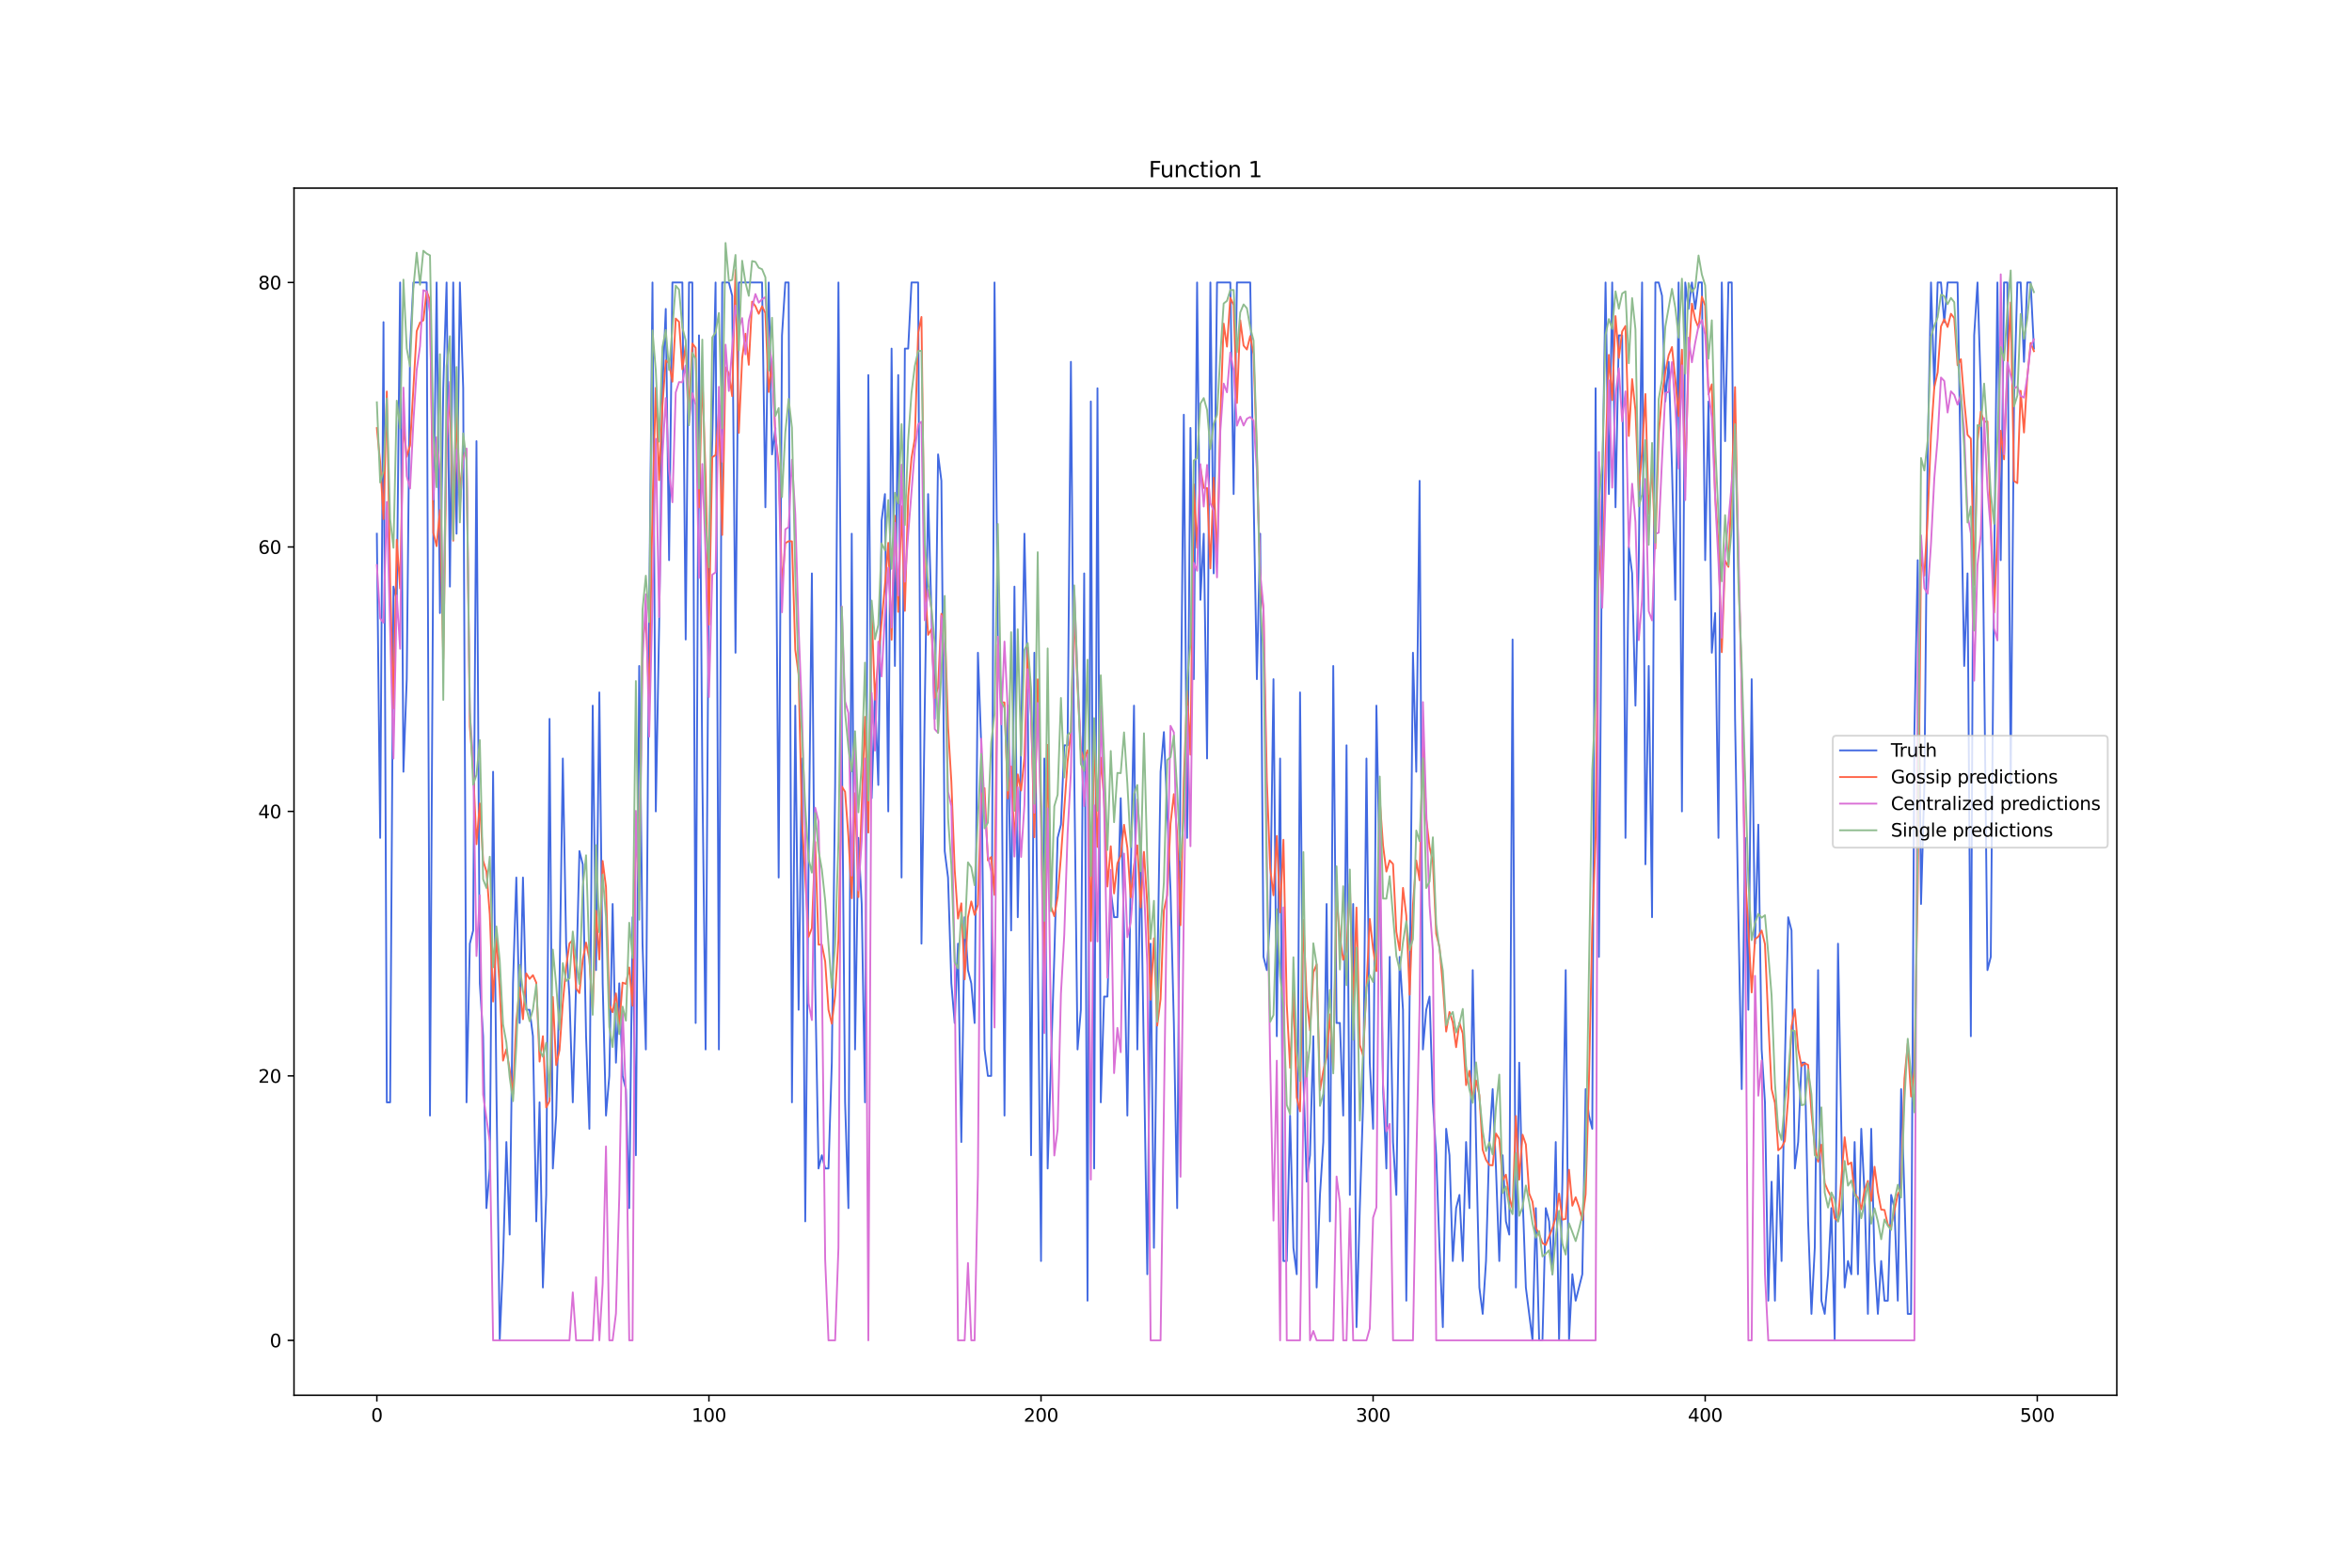 <?xml version="1.0" encoding="utf-8" standalone="no"?>
<!DOCTYPE svg PUBLIC "-//W3C//DTD SVG 1.1//EN"
  "http://www.w3.org/Graphics/SVG/1.1/DTD/svg11.dtd">
<svg xmlns:xlink="http://www.w3.org/1999/xlink" width="1296pt" height="864pt" viewBox="0 0 1296 864" xmlns="http://www.w3.org/2000/svg" version="1.1">
 <defs>
  <style type="text/css">*{stroke-linejoin: round; stroke-linecap: butt}</style>
 </defs>
 <g id="figure_1">
  <g id="patch_1">
   <path d="M 0 864 
L 1296 864 
L 1296 0 
L 0 0 
z
" style="fill: #ffffff"/>
  </g>
  <g id="axes_1">
   <g id="patch_2">
    <path d="M 162 768.96 
L 1166.4 768.96 
L 1166.4 103.68 
L 162 103.68 
z
" style="fill: #ffffff"/>
   </g>
   <g id="matplotlib.axis_1">
    <g id="xtick_1">
     <g id="line2d_1">
      <defs>
       <path id="m5f9e11ef4b" d="M 0 0 
L 0 3.5 
" style="stroke: #000000; stroke-width: 0.8"/>
      </defs>
      <g>
       <use xlink:href="#m5f9e11ef4b" x="207.655" y="768.96" style="stroke: #000000; stroke-width: 0.8"/>
      </g>
     </g>
     <g id="text_1">
      <!-- 0 -->
      <g transform="translate(204.473 783.558) scale(0.1 -0.1)">
       <defs>
        <path id="DejaVuSans-30" d="M 2034 4250 
Q 1547 4250 1301 3770 
Q 1056 3291 1056 2328 
Q 1056 1369 1301 889 
Q 1547 409 2034 409 
Q 2525 409 2770 889 
Q 3016 1369 3016 2328 
Q 3016 3291 2770 3770 
Q 2525 4250 2034 4250 
z
M 2034 4750 
Q 2819 4750 3233 4129 
Q 3647 3509 3647 2328 
Q 3647 1150 3233 529 
Q 2819 -91 2034 -91 
Q 1250 -91 836 529 
Q 422 1150 422 2328 
Q 422 3509 836 4129 
Q 1250 4750 2034 4750 
z
" transform="scale(0.016)"/>
       </defs>
       <use xlink:href="#DejaVuSans-30"/>
      </g>
     </g>
    </g>
    <g id="xtick_2">
     <g id="line2d_2">
      <g>
       <use xlink:href="#m5f9e11ef4b" x="390.639" y="768.96" style="stroke: #000000; stroke-width: 0.8"/>
      </g>
     </g>
     <g id="text_2">
      <!-- 100 -->
      <g transform="translate(381.095 783.558) scale(0.1 -0.1)">
       <defs>
        <path id="DejaVuSans-31" d="M 794 531 
L 1825 531 
L 1825 4091 
L 703 3866 
L 703 4441 
L 1819 4666 
L 2450 4666 
L 2450 531 
L 3481 531 
L 3481 0 
L 794 0 
L 794 531 
z
" transform="scale(0.016)"/>
       </defs>
       <use xlink:href="#DejaVuSans-31"/>
       <use xlink:href="#DejaVuSans-30" x="63.623"/>
       <use xlink:href="#DejaVuSans-30" x="127.246"/>
      </g>
     </g>
    </g>
    <g id="xtick_3">
     <g id="line2d_3">
      <g>
       <use xlink:href="#m5f9e11ef4b" x="573.623" y="768.96" style="stroke: #000000; stroke-width: 0.8"/>
      </g>
     </g>
     <g id="text_3">
      <!-- 200 -->
      <g transform="translate(564.079 783.558) scale(0.1 -0.1)">
       <defs>
        <path id="DejaVuSans-32" d="M 1228 531 
L 3431 531 
L 3431 0 
L 469 0 
L 469 531 
Q 828 903 1448 1529 
Q 2069 2156 2228 2338 
Q 2531 2678 2651 2914 
Q 2772 3150 2772 3378 
Q 2772 3750 2511 3984 
Q 2250 4219 1831 4219 
Q 1534 4219 1204 4116 
Q 875 4013 500 3803 
L 500 4441 
Q 881 4594 1212 4672 
Q 1544 4750 1819 4750 
Q 2544 4750 2975 4387 
Q 3406 4025 3406 3419 
Q 3406 3131 3298 2873 
Q 3191 2616 2906 2266 
Q 2828 2175 2409 1742 
Q 1991 1309 1228 531 
z
" transform="scale(0.016)"/>
       </defs>
       <use xlink:href="#DejaVuSans-32"/>
       <use xlink:href="#DejaVuSans-30" x="63.623"/>
       <use xlink:href="#DejaVuSans-30" x="127.246"/>
      </g>
     </g>
    </g>
    <g id="xtick_4">
     <g id="line2d_4">
      <g>
       <use xlink:href="#m5f9e11ef4b" x="756.607" y="768.96" style="stroke: #000000; stroke-width: 0.8"/>
      </g>
     </g>
     <g id="text_4">
      <!-- 300 -->
      <g transform="translate(747.063 783.558) scale(0.1 -0.1)">
       <defs>
        <path id="DejaVuSans-33" d="M 2597 2516 
Q 3050 2419 3304 2112 
Q 3559 1806 3559 1356 
Q 3559 666 3084 287 
Q 2609 -91 1734 -91 
Q 1441 -91 1130 -33 
Q 819 25 488 141 
L 488 750 
Q 750 597 1062 519 
Q 1375 441 1716 441 
Q 2309 441 2620 675 
Q 2931 909 2931 1356 
Q 2931 1769 2642 2001 
Q 2353 2234 1838 2234 
L 1294 2234 
L 1294 2753 
L 1863 2753 
Q 2328 2753 2575 2939 
Q 2822 3125 2822 3475 
Q 2822 3834 2567 4026 
Q 2313 4219 1838 4219 
Q 1578 4219 1281 4162 
Q 984 4106 628 3988 
L 628 4550 
Q 988 4650 1302 4700 
Q 1616 4750 1894 4750 
Q 2613 4750 3031 4423 
Q 3450 4097 3450 3541 
Q 3450 3153 3228 2886 
Q 3006 2619 2597 2516 
z
" transform="scale(0.016)"/>
       </defs>
       <use xlink:href="#DejaVuSans-33"/>
       <use xlink:href="#DejaVuSans-30" x="63.623"/>
       <use xlink:href="#DejaVuSans-30" x="127.246"/>
      </g>
     </g>
    </g>
    <g id="xtick_5">
     <g id="line2d_5">
      <g>
       <use xlink:href="#m5f9e11ef4b" x="939.591" y="768.96" style="stroke: #000000; stroke-width: 0.8"/>
      </g>
     </g>
     <g id="text_5">
      <!-- 400 -->
      <g transform="translate(930.047 783.558) scale(0.1 -0.1)">
       <defs>
        <path id="DejaVuSans-34" d="M 2419 4116 
L 825 1625 
L 2419 1625 
L 2419 4116 
z
M 2253 4666 
L 3047 4666 
L 3047 1625 
L 3713 1625 
L 3713 1100 
L 3047 1100 
L 3047 0 
L 2419 0 
L 2419 1100 
L 313 1100 
L 313 1709 
L 2253 4666 
z
" transform="scale(0.016)"/>
       </defs>
       <use xlink:href="#DejaVuSans-34"/>
       <use xlink:href="#DejaVuSans-30" x="63.623"/>
       <use xlink:href="#DejaVuSans-30" x="127.246"/>
      </g>
     </g>
    </g>
    <g id="xtick_6">
     <g id="line2d_6">
      <g>
       <use xlink:href="#m5f9e11ef4b" x="1122.575" y="768.96" style="stroke: #000000; stroke-width: 0.8"/>
      </g>
     </g>
     <g id="text_6">
      <!-- 500 -->
      <g transform="translate(1113.032 783.558) scale(0.1 -0.1)">
       <defs>
        <path id="DejaVuSans-35" d="M 691 4666 
L 3169 4666 
L 3169 4134 
L 1269 4134 
L 1269 2991 
Q 1406 3038 1543 3061 
Q 1681 3084 1819 3084 
Q 2600 3084 3056 2656 
Q 3513 2228 3513 1497 
Q 3513 744 3044 326 
Q 2575 -91 1722 -91 
Q 1428 -91 1123 -41 
Q 819 9 494 109 
L 494 744 
Q 775 591 1075 516 
Q 1375 441 1709 441 
Q 2250 441 2565 725 
Q 2881 1009 2881 1497 
Q 2881 1984 2565 2268 
Q 2250 2553 1709 2553 
Q 1456 2553 1204 2497 
Q 953 2441 691 2322 
L 691 4666 
z
" transform="scale(0.016)"/>
       </defs>
       <use xlink:href="#DejaVuSans-35"/>
       <use xlink:href="#DejaVuSans-30" x="63.623"/>
       <use xlink:href="#DejaVuSans-30" x="127.246"/>
      </g>
     </g>
    </g>
   </g>
   <g id="matplotlib.axis_2">
    <g id="ytick_1">
     <g id="line2d_7">
      <defs>
       <path id="maf3ea36d1c" d="M 0 0 
L -3.5 0 
" style="stroke: #000000; stroke-width: 0.8"/>
      </defs>
      <g>
       <use xlink:href="#maf3ea36d1c" x="162" y="738.72" style="stroke: #000000; stroke-width: 0.8"/>
      </g>
     </g>
     <g id="text_7">
      <!-- 0 -->
      <g transform="translate(148.637 742.519) scale(0.1 -0.1)">
       <use xlink:href="#DejaVuSans-30"/>
      </g>
     </g>
    </g>
    <g id="ytick_2">
     <g id="line2d_8">
      <g>
       <use xlink:href="#maf3ea36d1c" x="162" y="592.96" style="stroke: #000000; stroke-width: 0.8"/>
      </g>
     </g>
     <g id="text_8">
      <!-- 20 -->
      <g transform="translate(142.275 596.759) scale(0.1 -0.1)">
       <use xlink:href="#DejaVuSans-32"/>
       <use xlink:href="#DejaVuSans-30" x="63.623"/>
      </g>
     </g>
    </g>
    <g id="ytick_3">
     <g id="line2d_9">
      <g>
       <use xlink:href="#maf3ea36d1c" x="162" y="447.2" style="stroke: #000000; stroke-width: 0.8"/>
      </g>
     </g>
     <g id="text_9">
      <!-- 40 -->
      <g transform="translate(142.275 450.999) scale(0.1 -0.1)">
       <use xlink:href="#DejaVuSans-34"/>
       <use xlink:href="#DejaVuSans-30" x="63.623"/>
      </g>
     </g>
    </g>
    <g id="ytick_4">
     <g id="line2d_10">
      <g>
       <use xlink:href="#maf3ea36d1c" x="162" y="301.44" style="stroke: #000000; stroke-width: 0.8"/>
      </g>
     </g>
     <g id="text_10">
      <!-- 60 -->
      <g transform="translate(142.275 305.239) scale(0.1 -0.1)">
       <defs>
        <path id="DejaVuSans-36" d="M 2113 2584 
Q 1688 2584 1439 2293 
Q 1191 2003 1191 1497 
Q 1191 994 1439 701 
Q 1688 409 2113 409 
Q 2538 409 2786 701 
Q 3034 994 3034 1497 
Q 3034 2003 2786 2293 
Q 2538 2584 2113 2584 
z
M 3366 4563 
L 3366 3988 
Q 3128 4100 2886 4159 
Q 2644 4219 2406 4219 
Q 1781 4219 1451 3797 
Q 1122 3375 1075 2522 
Q 1259 2794 1537 2939 
Q 1816 3084 2150 3084 
Q 2853 3084 3261 2657 
Q 3669 2231 3669 1497 
Q 3669 778 3244 343 
Q 2819 -91 2113 -91 
Q 1303 -91 875 529 
Q 447 1150 447 2328 
Q 447 3434 972 4092 
Q 1497 4750 2381 4750 
Q 2619 4750 2861 4703 
Q 3103 4656 3366 4563 
z
" transform="scale(0.016)"/>
       </defs>
       <use xlink:href="#DejaVuSans-36"/>
       <use xlink:href="#DejaVuSans-30" x="63.623"/>
      </g>
     </g>
    </g>
    <g id="ytick_5">
     <g id="line2d_11">
      <g>
       <use xlink:href="#maf3ea36d1c" x="162" y="155.68" style="stroke: #000000; stroke-width: 0.8"/>
      </g>
     </g>
     <g id="text_11">
      <!-- 80 -->
      <g transform="translate(142.275 159.479) scale(0.1 -0.1)">
       <defs>
        <path id="DejaVuSans-38" d="M 2034 2216 
Q 1584 2216 1326 1975 
Q 1069 1734 1069 1313 
Q 1069 891 1326 650 
Q 1584 409 2034 409 
Q 2484 409 2743 651 
Q 3003 894 3003 1313 
Q 3003 1734 2745 1975 
Q 2488 2216 2034 2216 
z
M 1403 2484 
Q 997 2584 770 2862 
Q 544 3141 544 3541 
Q 544 4100 942 4425 
Q 1341 4750 2034 4750 
Q 2731 4750 3128 4425 
Q 3525 4100 3525 3541 
Q 3525 3141 3298 2862 
Q 3072 2584 2669 2484 
Q 3125 2378 3379 2068 
Q 3634 1759 3634 1313 
Q 3634 634 3220 271 
Q 2806 -91 2034 -91 
Q 1263 -91 848 271 
Q 434 634 434 1313 
Q 434 1759 690 2068 
Q 947 2378 1403 2484 
z
M 1172 3481 
Q 1172 3119 1398 2916 
Q 1625 2713 2034 2713 
Q 2441 2713 2670 2916 
Q 2900 3119 2900 3481 
Q 2900 3844 2670 4047 
Q 2441 4250 2034 4250 
Q 1625 4250 1398 4047 
Q 1172 3844 1172 3481 
z
" transform="scale(0.016)"/>
       </defs>
       <use xlink:href="#DejaVuSans-38"/>
       <use xlink:href="#DejaVuSans-30" x="63.623"/>
      </g>
     </g>
    </g>
   </g>
   <g id="line2d_12">
    <path d="M 207.655 294.152 
L 209.484 461.776 
L 211.314 177.544 
L 213.144 607.536 
L 214.974 607.536 
L 216.804 323.304 
L 218.634 330.592 
L 220.463 155.68 
L 222.293 425.336 
L 224.123 374.32 
L 225.953 192.12 
L 227.783 155.68 
L 235.102 155.68 
L 236.932 614.824 
L 238.762 294.152 
L 240.592 155.68 
L 242.422 337.88 
L 244.251 213.984 
L 246.081 155.68 
L 247.911 323.304 
L 249.741 155.68 
L 251.571 294.152 
L 253.401 155.68 
L 255.23 213.984 
L 257.06 607.536 
L 258.89 520.08 
L 260.72 512.792 
L 262.55 243.136 
L 264.38 541.944 
L 266.209 571.096 
L 268.039 665.84 
L 269.869 643.976 
L 271.699 425.336 
L 273.529 600.248 
L 275.359 738.72 
L 277.189 694.992 
L 279.018 629.4 
L 280.848 680.416 
L 282.678 541.944 
L 284.508 483.64 
L 286.338 563.808 
L 288.168 483.64 
L 289.997 556.52 
L 291.827 556.52 
L 293.657 571.096 
L 295.487 673.128 
L 297.317 607.536 
L 299.147 709.568 
L 300.976 658.552 
L 302.806 396.184 
L 304.636 643.976 
L 306.466 614.824 
L 308.296 541.944 
L 310.126 418.048 
L 311.956 520.08 
L 313.785 549.232 
L 315.615 607.536 
L 317.445 541.944 
L 319.275 469.064 
L 321.105 476.352 
L 322.935 571.096 
L 324.764 622.112 
L 326.594 388.896 
L 328.424 534.656 
L 330.254 381.608 
L 332.084 541.944 
L 333.914 614.824 
L 335.743 592.96 
L 337.573 498.216 
L 339.403 585.672 
L 341.233 541.944 
L 343.063 592.96 
L 344.893 600.248 
L 346.723 665.84 
L 348.552 505.504 
L 350.382 636.688 
L 352.212 367.032 
L 354.042 520.08 
L 355.872 578.384 
L 357.702 337.88 
L 359.531 155.68 
L 361.361 447.2 
L 363.191 345.168 
L 365.021 213.984 
L 366.851 170.256 
L 368.681 308.728 
L 370.51 155.68 
L 376 155.68 
L 377.83 352.456 
L 379.66 155.68 
L 381.489 155.68 
L 383.319 563.808 
L 385.149 184.832 
L 386.979 425.336 
L 388.809 578.384 
L 390.639 301.44 
L 392.469 243.136 
L 394.298 155.68 
L 396.128 578.384 
L 397.958 155.68 
L 401.618 155.68 
L 403.448 162.968 
L 405.277 359.744 
L 407.107 155.68 
L 419.916 155.68 
L 421.746 279.576 
L 423.576 155.68 
L 425.406 250.424 
L 427.236 235.848 
L 429.065 483.64 
L 430.895 184.832 
L 432.725 155.68 
L 434.555 155.68 
L 436.385 607.536 
L 438.215 388.896 
L 440.044 556.52 
L 441.874 418.048 
L 443.704 673.128 
L 445.534 476.352 
L 447.364 316.016 
L 449.194 541.944 
L 451.023 643.976 
L 452.853 636.688 
L 454.683 643.976 
L 456.513 643.976 
L 458.343 585.672 
L 460.173 432.624 
L 462.003 155.68 
L 463.832 403.472 
L 465.662 607.536 
L 467.492 665.84 
L 469.322 294.152 
L 471.152 578.384 
L 472.982 461.776 
L 474.811 498.216 
L 476.641 607.536 
L 478.471 206.696 
L 480.301 439.912 
L 482.131 381.608 
L 483.961 432.624 
L 485.79 286.864 
L 487.62 272.288 
L 489.45 447.2 
L 491.28 192.12 
L 493.11 367.032 
L 494.94 206.696 
L 496.77 483.64 
L 498.599 192.12 
L 500.429 192.12 
L 502.259 155.68 
L 505.919 155.68 
L 507.749 520.08 
L 509.578 388.896 
L 511.408 272.288 
L 513.238 337.88 
L 515.068 396.184 
L 516.898 250.424 
L 518.728 265 
L 520.557 469.064 
L 522.387 483.64 
L 524.217 541.944 
L 526.047 563.808 
L 527.877 520.08 
L 529.707 629.4 
L 531.536 505.504 
L 533.366 534.656 
L 535.196 541.944 
L 537.026 563.808 
L 538.856 359.744 
L 540.686 410.76 
L 542.516 578.384 
L 544.345 592.96 
L 546.175 592.96 
L 548.005 155.68 
L 549.835 352.456 
L 551.665 381.608 
L 553.495 614.824 
L 555.324 388.896 
L 557.154 512.792 
L 558.984 323.304 
L 560.814 505.504 
L 562.644 410.76 
L 564.474 294.152 
L 566.303 381.608 
L 568.133 636.688 
L 569.963 359.744 
L 571.793 520.08 
L 573.623 694.992 
L 575.453 418.048 
L 577.283 643.976 
L 580.942 527.368 
L 582.772 461.776 
L 584.602 454.488 
L 586.432 410.76 
L 588.262 410.76 
L 590.091 199.408 
L 591.921 425.336 
L 593.751 578.384 
L 595.581 556.52 
L 597.411 316.016 
L 599.241 716.856 
L 601.07 221.272 
L 602.9 643.976 
L 604.73 213.984 
L 606.56 607.536 
L 608.39 549.232 
L 610.22 549.232 
L 612.05 490.928 
L 613.879 505.504 
L 615.709 505.504 
L 617.539 439.912 
L 619.369 512.792 
L 621.199 614.824 
L 623.029 483.64 
L 624.858 388.896 
L 626.688 578.384 
L 628.518 469.064 
L 632.178 702.28 
L 634.008 520.08 
L 635.837 687.704 
L 637.667 541.944 
L 639.497 425.336 
L 641.327 403.472 
L 644.987 490.928 
L 646.817 563.808 
L 648.646 665.84 
L 650.476 418.048 
L 652.306 228.56 
L 654.136 461.776 
L 655.966 235.848 
L 657.796 374.32 
L 659.625 155.68 
L 661.455 330.592 
L 663.285 294.152 
L 665.115 418.048 
L 666.945 155.68 
L 668.775 316.016 
L 670.604 155.68 
L 677.924 155.68 
L 679.754 272.288 
L 681.583 155.68 
L 688.903 155.68 
L 690.733 272.288 
L 692.563 374.32 
L 694.392 294.152 
L 696.222 527.368 
L 698.052 534.656 
L 699.882 505.504 
L 701.712 374.32 
L 703.542 571.096 
L 705.371 418.048 
L 707.201 694.992 
L 709.031 694.992 
L 710.861 614.824 
L 712.691 687.704 
L 714.521 702.28 
L 716.35 381.608 
L 718.18 592.96 
L 720.01 651.264 
L 721.84 636.688 
L 723.67 571.096 
L 725.5 709.568 
L 727.33 658.552 
L 729.159 629.4 
L 730.989 498.216 
L 732.819 673.128 
L 734.649 367.032 
L 736.479 563.808 
L 738.309 563.808 
L 740.138 614.824 
L 741.968 410.76 
L 743.798 658.552 
L 745.628 498.216 
L 747.458 731.432 
L 749.288 665.84 
L 751.117 607.536 
L 752.947 418.048 
L 754.777 585.672 
L 756.607 622.112 
L 758.437 388.896 
L 760.267 483.64 
L 762.097 600.248 
L 763.926 643.976 
L 765.756 527.368 
L 767.586 629.4 
L 769.416 658.552 
L 771.246 527.368 
L 773.076 556.52 
L 774.905 716.856 
L 776.735 549.232 
L 778.565 359.744 
L 780.395 425.336 
L 782.225 265 
L 784.055 578.384 
L 785.884 556.52 
L 787.714 549.232 
L 789.544 607.536 
L 791.374 636.688 
L 793.204 687.704 
L 795.034 731.432 
L 796.864 622.112 
L 798.693 636.688 
L 800.523 694.992 
L 802.353 665.84 
L 804.183 658.552 
L 806.013 694.992 
L 807.843 629.4 
L 809.672 665.84 
L 811.502 534.656 
L 813.332 629.4 
L 815.162 709.568 
L 816.992 724.144 
L 818.822 694.992 
L 820.651 629.4 
L 822.481 600.248 
L 824.311 643.976 
L 826.141 694.992 
L 827.971 636.688 
L 829.801 673.128 
L 831.63 680.416 
L 833.46 352.456 
L 835.29 709.568 
L 837.12 585.672 
L 838.95 658.552 
L 840.78 709.568 
L 844.439 738.72 
L 846.269 665.84 
L 848.099 738.72 
L 849.929 738.72 
L 851.759 665.84 
L 853.589 673.128 
L 855.418 702.28 
L 857.248 629.4 
L 859.078 738.72 
L 860.908 651.264 
L 862.738 534.656 
L 864.568 738.72 
L 866.397 702.28 
L 868.227 716.856 
L 871.887 702.28 
L 873.717 600.248 
L 875.547 614.824 
L 877.377 622.112 
L 879.206 213.984 
L 881.036 527.368 
L 882.866 272.288 
L 884.696 155.68 
L 886.526 272.288 
L 888.356 155.68 
L 890.185 279.576 
L 892.015 184.832 
L 893.845 184.832 
L 895.675 461.776 
L 897.505 301.44 
L 899.335 316.016 
L 901.164 388.896 
L 902.994 308.728 
L 904.824 155.68 
L 906.654 476.352 
L 908.484 367.032 
L 910.314 505.504 
L 912.144 155.68 
L 913.973 155.68 
L 915.803 162.968 
L 917.633 221.272 
L 919.463 199.408 
L 921.293 257.712 
L 923.123 330.592 
L 924.952 155.68 
L 926.782 447.2 
L 928.612 155.68 
L 930.442 170.256 
L 932.272 155.68 
L 934.102 170.256 
L 935.931 155.68 
L 937.761 155.68 
L 939.591 308.728 
L 941.421 221.272 
L 943.251 359.744 
L 945.081 337.88 
L 946.911 461.776 
L 948.74 155.68 
L 950.57 243.136 
L 952.4 155.68 
L 954.23 155.68 
L 956.06 396.184 
L 957.89 505.504 
L 959.719 600.248 
L 961.549 461.776 
L 963.379 556.52 
L 965.209 374.32 
L 967.039 520.08 
L 968.869 454.488 
L 970.698 578.384 
L 972.528 607.536 
L 974.358 716.856 
L 976.188 651.264 
L 978.018 716.856 
L 979.848 636.688 
L 981.678 694.992 
L 983.507 585.672 
L 985.337 505.504 
L 987.167 512.792 
L 988.997 643.976 
L 990.827 629.4 
L 992.657 585.672 
L 994.486 585.672 
L 996.316 673.128 
L 998.146 724.144 
L 999.976 687.704 
L 1001.806 534.656 
L 1003.636 716.856 
L 1005.465 724.144 
L 1007.295 702.28 
L 1009.125 665.84 
L 1010.955 738.72 
L 1012.785 520.08 
L 1014.615 622.112 
L 1016.444 709.568 
L 1018.274 694.992 
L 1020.104 702.28 
L 1021.934 629.4 
L 1023.764 702.28 
L 1025.594 622.112 
L 1027.424 658.552 
L 1029.253 724.144 
L 1031.083 622.112 
L 1032.913 694.992 
L 1034.743 724.144 
L 1036.573 694.992 
L 1038.403 716.856 
L 1040.232 716.856 
L 1042.062 658.552 
L 1043.892 665.84 
L 1045.722 716.856 
L 1047.552 600.248 
L 1049.382 658.552 
L 1051.211 724.144 
L 1053.041 724.144 
L 1054.871 403.472 
L 1056.701 308.728 
L 1058.531 498.216 
L 1060.361 432.624 
L 1062.191 250.424 
L 1064.02 155.68 
L 1065.85 213.984 
L 1067.68 155.68 
L 1069.51 155.68 
L 1071.34 177.544 
L 1073.17 155.68 
L 1078.659 155.68 
L 1080.489 265 
L 1082.319 367.032 
L 1084.149 316.016 
L 1085.978 571.096 
L 1087.808 184.832 
L 1089.638 155.68 
L 1091.468 213.984 
L 1093.298 367.032 
L 1095.128 534.656 
L 1096.958 527.368 
L 1098.787 316.016 
L 1100.617 155.68 
L 1102.447 308.728 
L 1104.277 155.68 
L 1106.107 155.68 
L 1107.937 432.624 
L 1109.766 221.272 
L 1111.596 155.68 
L 1113.426 155.68 
L 1115.256 199.408 
L 1117.086 155.68 
L 1118.916 155.68 
L 1120.745 192.12 
L 1120.745 192.12 
" clip-path="url(#p4ce6310163)" style="fill: none; stroke: #4169e1; stroke-linecap: square"/>
   </g>
   <g id="line2d_13">
    <path d="M 207.655 235.917 
L 209.484 254.842 
L 211.314 286.087 
L 213.144 215.764 
L 214.974 320.286 
L 216.804 390.441 
L 218.634 297.438 
L 220.463 324.314 
L 222.293 233.598 
L 224.123 251.746 
L 225.953 245.469 
L 229.613 182.515 
L 231.442 177.783 
L 233.272 176.557 
L 235.102 160.537 
L 236.932 165.426 
L 238.762 293.532 
L 240.592 301.013 
L 242.422 281.103 
L 244.251 363.157 
L 246.081 245.214 
L 247.911 215.425 
L 249.741 297.994 
L 251.571 227.435 
L 253.401 271.108 
L 255.23 252.4 
L 257.06 247.766 
L 258.89 400.36 
L 260.72 423.922 
L 262.55 465.271 
L 264.38 442.77 
L 266.209 474.328 
L 268.039 480.239 
L 269.869 503.918 
L 271.699 551.98 
L 273.529 515.764 
L 275.359 544.537 
L 277.189 584.533 
L 279.018 578.243 
L 280.848 589.648 
L 282.678 602.864 
L 284.508 562.972 
L 286.338 544.231 
L 288.168 561.731 
L 289.997 536.47 
L 291.827 539.488 
L 293.657 537.448 
L 295.487 541.544 
L 297.317 585.068 
L 299.147 571.086 
L 300.976 610.397 
L 302.806 606.829 
L 304.636 549.457 
L 306.466 587.034 
L 308.296 578.788 
L 310.126 552.682 
L 311.956 532.955 
L 313.785 519.931 
L 315.615 518.101 
L 317.445 544.706 
L 319.275 547.328 
L 321.105 529.006 
L 322.935 519.478 
L 324.764 528.691 
L 326.594 556.922 
L 328.424 501.951 
L 330.254 528.812 
L 332.084 474.522 
L 333.914 488.817 
L 335.743 553.784 
L 337.573 557.856 
L 339.403 547.506 
L 341.233 565.404 
L 343.063 541.55 
L 344.893 542.277 
L 346.723 533.182 
L 348.552 554.256 
L 350.382 462.196 
L 352.212 480.957 
L 354.042 352.774 
L 355.872 341.276 
L 357.702 386.355 
L 359.531 279.05 
L 361.361 213.727 
L 363.191 264.642 
L 365.021 223.418 
L 366.851 198.642 
L 368.681 200.108 
L 370.51 210.35 
L 372.34 175.553 
L 374.17 177.404 
L 376 203.544 
L 377.83 190.296 
L 379.66 225.369 
L 381.489 189.319 
L 383.319 191.719 
L 385.149 279.664 
L 386.979 206.22 
L 388.809 262.672 
L 390.639 344.26 
L 392.469 251.959 
L 394.298 250.825 
L 396.128 226.599 
L 397.958 294.838 
L 399.788 202.415 
L 401.618 205.903 
L 403.448 218.33 
L 405.277 148.809 
L 407.107 238.569 
L 408.937 197.518 
L 410.767 183.943 
L 412.597 201.053 
L 414.427 166.254 
L 416.256 168.755 
L 418.086 172.95 
L 419.916 168.837 
L 421.746 172.527 
L 423.576 216.038 
L 425.406 199.226 
L 427.236 240.408 
L 429.065 255.471 
L 430.895 323.596 
L 432.725 299.352 
L 434.555 298.263 
L 436.385 298.344 
L 438.215 358.169 
L 440.044 371.53 
L 441.874 451.502 
L 445.534 516.344 
L 447.364 511.502 
L 449.194 464.032 
L 451.023 520.649 
L 452.853 520.607 
L 454.683 529.866 
L 456.513 556.548 
L 458.343 564.179 
L 460.173 548.691 
L 462.003 517.588 
L 463.832 433.445 
L 465.662 436.368 
L 467.492 461.012 
L 469.322 495.031 
L 471.152 437.158 
L 472.982 494.424 
L 476.641 395.079 
L 478.471 458.869 
L 480.301 336.538 
L 482.131 385.641 
L 483.961 362.685 
L 487.62 322.551 
L 489.45 299.188 
L 491.28 352.574 
L 493.11 284.231 
L 494.94 337.247 
L 496.77 279.016 
L 498.599 336.665 
L 500.429 273.468 
L 502.259 252.444 
L 504.089 241.661 
L 505.919 183.493 
L 507.749 174.683 
L 509.578 320.894 
L 511.408 349.89 
L 513.238 346.69 
L 515.068 384.697 
L 516.898 378.88 
L 518.728 338.287 
L 520.557 341.663 
L 522.387 400.523 
L 524.217 430.782 
L 526.047 479.203 
L 527.877 506.279 
L 529.707 497.855 
L 531.536 539.756 
L 533.366 505.549 
L 535.196 496.814 
L 537.026 504.233 
L 538.856 498.657 
L 540.686 438.805 
L 542.516 434.369 
L 544.345 474.201 
L 546.175 472.324 
L 548.005 493.241 
L 549.835 355.242 
L 551.665 386.997 
L 553.495 387.147 
L 555.324 440.092 
L 557.154 422.433 
L 558.984 464.529 
L 560.814 426.776 
L 562.644 435.698 
L 564.474 417.772 
L 566.303 356.793 
L 568.133 392.844 
L 569.963 461.42 
L 571.793 374.401 
L 573.623 446.031 
L 575.453 547.577 
L 577.283 410.521 
L 579.112 499.66 
L 580.942 504.941 
L 582.772 494.253 
L 584.602 472.065 
L 588.262 419.782 
L 590.091 403.44 
L 591.921 338.256 
L 593.751 378.337 
L 595.581 413.584 
L 597.411 419.04 
L 599.241 413.538 
L 601.07 518.653 
L 602.9 401.952 
L 604.73 466.78 
L 606.56 417.564 
L 608.39 440.718 
L 610.22 488.596 
L 612.05 466.403 
L 613.879 492.397 
L 615.709 475.847 
L 617.539 471.475 
L 619.369 454.573 
L 621.199 467.265 
L 623.029 494.533 
L 624.858 477.154 
L 626.688 465.887 
L 628.518 500.085 
L 630.348 469.472 
L 632.178 498.514 
L 634.008 551.003 
L 635.837 517.13 
L 637.667 565.245 
L 639.497 550.645 
L 641.327 501.718 
L 643.157 493.202 
L 644.987 453.862 
L 646.817 437.684 
L 648.646 459.477 
L 650.476 509.959 
L 652.306 430.362 
L 654.136 380.818 
L 655.966 415.93 
L 657.796 266.899 
L 659.625 301.874 
L 661.455 257.652 
L 663.285 268.907 
L 665.115 268.981 
L 666.945 313.235 
L 668.775 263.278 
L 670.604 310.278 
L 672.434 230.528 
L 674.264 178.357 
L 676.094 191.032 
L 677.924 164.124 
L 679.754 168.061 
L 681.583 222.096 
L 683.413 176.505 
L 685.243 190.45 
L 687.073 192.625 
L 688.903 185.233 
L 690.733 195.237 
L 692.563 249.919 
L 694.392 320.296 
L 696.222 336.504 
L 698.052 429.889 
L 699.882 478.481 
L 701.712 493.408 
L 703.542 460.715 
L 705.371 502.839 
L 707.201 462.812 
L 709.031 553.39 
L 710.861 588.501 
L 712.691 546.662 
L 714.521 604.842 
L 716.35 612.5 
L 718.18 506.962 
L 720.01 549.337 
L 721.84 567.94 
L 723.67 535.903 
L 725.5 531.445 
L 727.33 600.92 
L 729.159 590.361 
L 730.989 582.472 
L 732.819 559.077 
L 734.649 589.515 
L 736.479 493.79 
L 738.309 516.312 
L 740.138 528.977 
L 741.968 524.265 
L 743.798 487.035 
L 745.628 556.052 
L 747.458 500.196 
L 749.288 575.949 
L 751.117 581.789 
L 754.777 506.463 
L 756.607 522.904 
L 758.437 535.222 
L 760.267 440.424 
L 762.097 466.055 
L 763.926 480.361 
L 765.756 474.167 
L 767.586 476.197 
L 769.416 513.586 
L 771.246 523.745 
L 773.076 489.335 
L 774.905 504.713 
L 776.735 548.224 
L 778.565 498.727 
L 780.395 474.238 
L 782.225 485.163 
L 784.055 406.213 
L 785.884 451.209 
L 787.714 466.77 
L 789.544 474.859 
L 791.374 514.572 
L 793.204 522.04 
L 795.034 543.062 
L 796.864 568.512 
L 798.693 557.721 
L 800.523 563.445 
L 802.353 577.146 
L 804.183 563.656 
L 806.013 569.633 
L 807.843 598.051 
L 809.672 590.149 
L 811.502 605.677 
L 813.332 595.463 
L 815.162 603.586 
L 816.992 633.705 
L 818.822 639.222 
L 820.651 642.066 
L 822.481 642.275 
L 824.311 624.717 
L 826.141 627.722 
L 827.971 650.549 
L 829.801 647.405 
L 831.63 659.611 
L 833.46 666.284 
L 835.29 615.07 
L 837.12 650.145 
L 838.95 625.363 
L 840.78 630.737 
L 842.61 657.736 
L 844.439 662.306 
L 846.269 676.557 
L 848.099 680.404 
L 849.929 685.153 
L 851.759 686.139 
L 855.418 676.86 
L 857.248 670.883 
L 859.078 657.828 
L 860.908 672.2 
L 862.738 671.759 
L 864.568 644.679 
L 866.397 664.516 
L 868.227 659.826 
L 870.057 665.233 
L 871.887 672.325 
L 873.717 658.196 
L 875.547 595.742 
L 877.377 510.792 
L 879.206 461.232 
L 881.036 300.762 
L 882.866 328.888 
L 884.696 251.909 
L 886.526 195.571 
L 888.356 220.502 
L 890.185 174.208 
L 892.015 197.249 
L 893.845 182.65 
L 895.675 179.639 
L 897.505 240.283 
L 899.335 208.942 
L 901.164 226.082 
L 902.994 270.508 
L 904.824 248.866 
L 906.654 217.162 
L 908.484 283.247 
L 910.314 257.175 
L 912.144 302.346 
L 913.973 238.924 
L 915.803 218.03 
L 917.633 204.987 
L 919.463 195.799 
L 921.293 191.252 
L 923.123 209.296 
L 924.952 229.335 
L 926.782 192.719 
L 928.612 262.759 
L 930.442 199.172 
L 932.272 167.345 
L 934.102 176.109 
L 935.931 180.645 
L 937.761 163.503 
L 939.591 168.451 
L 941.421 217.276 
L 943.251 211.798 
L 945.081 272.809 
L 946.911 299.699 
L 948.74 359.443 
L 950.57 308.992 
L 952.4 312.407 
L 954.23 267.17 
L 956.06 213.35 
L 957.89 312.132 
L 959.719 378.051 
L 961.549 482.25 
L 963.379 511.646 
L 965.209 546.963 
L 967.039 517.677 
L 968.869 516.154 
L 970.698 512.842 
L 972.528 520.335 
L 974.358 562.457 
L 976.188 600.195 
L 978.018 607.852 
L 979.848 633.965 
L 981.678 632.423 
L 983.507 628.81 
L 985.337 604.884 
L 987.167 565.698 
L 988.997 556.323 
L 990.827 578.301 
L 992.657 587.617 
L 994.486 586.017 
L 996.316 586.891 
L 998.146 612.95 
L 999.976 631.866 
L 1001.806 640.248 
L 1003.636 630.843 
L 1005.465 652.113 
L 1007.295 656.347 
L 1009.125 659.89 
L 1010.955 671.382 
L 1012.785 672.958 
L 1016.444 626.77 
L 1018.274 641.798 
L 1020.104 640.701 
L 1021.934 658.009 
L 1023.764 660.131 
L 1025.594 666.485 
L 1027.424 655.775 
L 1029.253 650.808 
L 1031.083 661.872 
L 1032.913 643.027 
L 1034.743 657.125 
L 1036.573 666.65 
L 1038.403 666.852 
L 1040.232 675.023 
L 1042.062 676.015 
L 1045.722 658.092 
L 1047.552 655.105 
L 1049.382 594.451 
L 1051.211 575.089 
L 1053.041 604.31 
L 1054.871 590.137 
L 1056.701 489.948 
L 1058.531 306.082 
L 1060.361 317.238 
L 1062.191 284.669 
L 1064.02 239.776 
L 1065.85 213.301 
L 1067.68 205.265 
L 1069.51 179.945 
L 1071.34 175.933 
L 1073.17 180.208 
L 1074.999 172.921 
L 1076.829 175.346 
L 1078.659 201.256 
L 1080.489 197.961 
L 1082.319 220.8 
L 1084.149 239.679 
L 1085.978 241.71 
L 1087.808 322.361 
L 1089.638 243.441 
L 1091.468 226.956 
L 1093.298 232.478 
L 1095.128 232.266 
L 1096.958 288.517 
L 1098.787 337.621 
L 1100.617 295.653 
L 1102.447 237.393 
L 1104.277 253.153 
L 1106.107 202.996 
L 1107.937 166.656 
L 1109.766 265.074 
L 1111.596 266.273 
L 1113.426 215.386 
L 1115.256 238.373 
L 1117.086 207.745 
L 1118.916 189.058 
L 1120.745 193.56 
L 1120.745 193.56 
" clip-path="url(#p4ce6310163)" style="fill: none; stroke: #ff6347; stroke-linecap: square"/>
   </g>
   <g id="line2d_14">
    <path d="M 207.655 311.421 
L 209.484 340.864 
L 211.314 343.187 
L 213.144 276.601 
L 216.804 418.084 
L 218.634 328.181 
L 220.463 357.57 
L 222.293 213.63 
L 224.123 262.402 
L 225.953 269.236 
L 227.783 232.736 
L 229.613 203.9 
L 231.442 190.849 
L 233.272 159.917 
L 235.102 160.726 
L 236.932 172.269 
L 238.762 275.308 
L 240.592 240.949 
L 242.422 258.876 
L 244.251 337.516 
L 246.081 242.913 
L 247.911 210.456 
L 249.741 269.154 
L 251.571 247.722 
L 253.401 279.1 
L 255.23 253.614 
L 257.06 247.165 
L 258.89 392.844 
L 260.72 418.483 
L 262.55 526.873 
L 264.38 493.407 
L 266.209 603.219 
L 269.869 629.22 
L 271.699 738.72 
L 313.785 738.72 
L 315.615 712.279 
L 317.445 738.72 
L 326.594 738.72 
L 328.424 703.89 
L 330.254 738.72 
L 332.084 707.581 
L 333.914 631.83 
L 335.743 738.72 
L 337.573 738.72 
L 339.403 723.948 
L 341.233 659.11 
L 343.063 555.44 
L 344.893 604.216 
L 346.723 738.72 
L 348.552 738.72 
L 350.382 446.903 
L 352.212 496.161 
L 354.042 365.081 
L 355.872 327.541 
L 357.702 406.024 
L 359.531 331.634 
L 361.361 241.825 
L 363.191 340.057 
L 365.021 251.301 
L 366.851 219.399 
L 368.681 258.969 
L 370.51 276.812 
L 372.34 216.255 
L 374.17 210.564 
L 376 210.678 
L 377.83 201.402 
L 379.66 232.871 
L 381.489 216.707 
L 383.319 223.129 
L 385.149 318.514 
L 386.979 255.724 
L 388.809 305.638 
L 390.639 384.166 
L 392.469 316.747 
L 394.298 315.433 
L 396.128 213.202 
L 397.958 254.453 
L 399.788 189.955 
L 401.618 215.476 
L 405.277 168.368 
L 407.107 180.682 
L 408.937 175.31 
L 410.767 195.262 
L 412.597 176.856 
L 416.256 162.071 
L 418.086 166.804 
L 419.916 164.89 
L 421.746 163.749 
L 423.576 188.523 
L 425.406 200.083 
L 427.236 239.078 
L 429.065 259.814 
L 430.895 337.459 
L 432.725 291.746 
L 434.555 290.531 
L 436.385 253.364 
L 438.215 283.329 
L 440.044 346.351 
L 441.874 391.843 
L 443.704 459.064 
L 445.534 552.883 
L 447.364 562.182 
L 449.194 445.13 
L 451.023 452.732 
L 452.853 534.311 
L 454.683 694.212 
L 456.513 738.72 
L 460.173 738.72 
L 462.003 687.617 
L 463.832 334.157 
L 465.662 386.589 
L 467.492 392.975 
L 469.322 482.546 
L 471.152 411.167 
L 472.982 490.729 
L 474.811 463.523 
L 476.641 418.048 
L 478.471 738.72 
L 480.301 381.913 
L 482.131 413.68 
L 483.961 353.594 
L 485.79 372.814 
L 487.62 338.787 
L 489.45 312.82 
L 491.28 345.836 
L 493.11 288.117 
L 494.94 328.15 
L 496.77 256.096 
L 498.599 320.58 
L 500.429 294.315 
L 504.089 247.865 
L 505.919 233.956 
L 507.749 232.413 
L 509.578 341.866 
L 511.408 325.135 
L 513.238 335.504 
L 515.068 401.832 
L 516.898 403.891 
L 518.728 339.309 
L 520.557 362.297 
L 522.387 436.385 
L 524.217 444.225 
L 526.047 530.44 
L 527.877 738.72 
L 531.536 738.72 
L 533.366 696.069 
L 535.196 738.72 
L 537.026 738.72 
L 538.856 647.472 
L 540.686 407.074 
L 542.516 444.086 
L 544.345 471.565 
L 546.175 480.5 
L 548.005 566.287 
L 549.835 350.929 
L 551.665 399.216 
L 553.495 353.584 
L 555.324 392.084 
L 557.154 436.817 
L 558.984 472.081 
L 560.814 433.904 
L 562.644 472.279 
L 564.474 443.611 
L 566.303 368.807 
L 568.133 394.662 
L 569.963 447.9 
L 571.793 387.417 
L 573.623 451.127 
L 575.453 569.402 
L 577.283 445.503 
L 579.112 565.917 
L 580.942 636.826 
L 582.772 622.494 
L 584.602 547.615 
L 586.432 515.211 
L 588.262 459.559 
L 590.091 425.685 
L 591.921 325.013 
L 593.751 372.947 
L 595.581 412.21 
L 597.411 444.261 
L 599.241 415.83 
L 601.07 650.112 
L 602.9 443.82 
L 604.73 518.862 
L 606.56 388.894 
L 608.39 445.67 
L 610.22 538.849 
L 612.05 479.408 
L 613.879 591.424 
L 615.709 566.498 
L 617.539 579.918 
L 619.369 470.417 
L 621.199 516.516 
L 623.029 508.337 
L 624.858 485.056 
L 626.688 440.656 
L 628.518 463.799 
L 630.348 489.183 
L 632.178 531.928 
L 634.008 738.72 
L 639.497 738.72 
L 643.157 484.237 
L 644.987 400.039 
L 646.817 403.653 
L 648.646 477.655 
L 650.476 648.552 
L 652.306 502.26 
L 654.136 389.272 
L 655.966 466.4 
L 657.796 310.17 
L 659.625 314.573 
L 661.455 255.807 
L 663.285 279.16 
L 665.115 256.246 
L 666.945 277.342 
L 668.775 281.554 
L 670.604 318.224 
L 672.434 237.546 
L 674.264 211.407 
L 676.094 216.203 
L 677.924 194.287 
L 679.754 204.042 
L 681.583 234.587 
L 683.413 229.61 
L 685.243 234.533 
L 687.073 230.775 
L 688.903 229.815 
L 690.733 231.793 
L 692.563 258.999 
L 694.392 315.926 
L 696.222 334.806 
L 698.052 472.373 
L 699.882 583.885 
L 701.712 672.699 
L 703.542 584.574 
L 705.371 738.72 
L 707.201 500.102 
L 709.031 738.72 
L 716.35 738.72 
L 718.18 611.489 
L 720.01 579.821 
L 721.84 738.72 
L 723.67 733.552 
L 725.5 738.72 
L 734.649 738.72 
L 736.479 648.403 
L 738.309 662.673 
L 740.138 738.72 
L 741.968 738.72 
L 743.798 665.963 
L 745.628 738.72 
L 752.947 738.72 
L 754.777 732.151 
L 756.607 671.09 
L 758.437 665.401 
L 760.267 446.905 
L 762.097 597.718 
L 763.926 623.515 
L 765.756 619.396 
L 767.586 738.72 
L 778.565 738.72 
L 780.395 640.864 
L 782.225 553.758 
L 784.055 386.941 
L 785.884 446.972 
L 787.714 499.044 
L 789.544 523.678 
L 791.374 738.72 
L 879.206 738.72 
L 881.036 249.116 
L 882.866 334.922 
L 886.526 209.594 
L 888.356 268.761 
L 890.185 217.939 
L 892.015 202.955 
L 893.845 232.208 
L 895.675 215.704 
L 897.505 301.584 
L 899.335 266.597 
L 901.164 287.71 
L 902.994 352.824 
L 904.824 330.58 
L 906.654 263.953 
L 908.484 336.873 
L 910.314 341.944 
L 912.144 294.271 
L 913.973 293.556 
L 915.803 253.467 
L 917.633 216.587 
L 919.463 215.978 
L 921.293 199.544 
L 923.123 224.206 
L 924.952 258.204 
L 926.782 201.337 
L 928.612 275.621 
L 930.442 186.061 
L 932.272 199.657 
L 934.102 188.786 
L 935.931 179.703 
L 937.761 176.394 
L 939.591 184.538 
L 941.421 216.372 
L 943.251 230.053 
L 945.081 274.692 
L 946.911 309.806 
L 948.74 351.443 
L 950.57 304.7 
L 952.4 287.135 
L 954.23 266.363 
L 956.06 239.193 
L 957.89 301.278 
L 959.719 379.642 
L 961.549 497.136 
L 963.379 738.72 
L 965.209 738.72 
L 967.039 537.832 
L 968.869 603.871 
L 970.698 584.451 
L 972.528 702.209 
L 974.358 738.72 
L 1054.871 738.72 
L 1056.701 365.707 
L 1058.531 295.061 
L 1060.361 324.168 
L 1062.191 327.2 
L 1064.02 299.726 
L 1065.85 263.503 
L 1067.68 241.527 
L 1069.51 208.053 
L 1071.34 209.972 
L 1073.17 227.351 
L 1074.999 215.671 
L 1076.829 217.64 
L 1078.659 222.995 
L 1080.489 217.438 
L 1082.319 237.618 
L 1084.149 283.844 
L 1085.978 293.932 
L 1087.808 375.153 
L 1089.638 311.385 
L 1091.468 294.767 
L 1093.298 230.437 
L 1095.128 269.456 
L 1096.958 292.416 
L 1098.787 346.185 
L 1100.617 352.968 
L 1102.447 151.189 
L 1104.277 250.395 
L 1106.107 199.635 
L 1109.766 214.133 
L 1111.596 213.083 
L 1113.426 218.158 
L 1115.256 219.139 
L 1117.086 207.895 
L 1118.916 190.957 
L 1120.745 186.99 
L 1120.745 186.99 
" clip-path="url(#p4ce6310163)" style="fill: none; stroke: #da70d6; stroke-linecap: square"/>
   </g>
   <g id="line2d_15">
    <path d="M 207.655 221.713 
L 209.484 265.942 
L 211.314 259.598 
L 213.144 219.609 
L 214.974 286.106 
L 216.804 301.891 
L 218.634 220.831 
L 220.463 236.139 
L 222.293 154.118 
L 224.123 192.035 
L 225.953 201.936 
L 227.783 158.731 
L 229.613 139.263 
L 231.442 156.927 
L 233.272 138.188 
L 235.102 139.766 
L 236.932 140.727 
L 238.762 237.934 
L 240.592 268.526 
L 242.422 195.196 
L 244.251 385.73 
L 246.081 201.725 
L 247.911 185.285 
L 249.741 297.384 
L 251.571 202.297 
L 253.401 287.922 
L 255.23 238.858 
L 257.06 253.688 
L 258.89 391.023 
L 260.72 432.397 
L 262.55 427.005 
L 264.38 407.877 
L 266.209 484.6 
L 268.039 489.368 
L 269.869 472.167 
L 271.699 533.151 
L 273.529 510.584 
L 275.359 529.403 
L 277.189 564.495 
L 279.018 574.569 
L 280.848 593.689 
L 282.678 606.907 
L 284.508 576.572 
L 286.338 531.871 
L 288.168 546.29 
L 289.997 555.523 
L 291.827 562.829 
L 293.657 556.431 
L 295.487 542.572 
L 297.317 578.56 
L 299.147 582.396 
L 300.976 574.713 
L 302.806 604.388 
L 304.636 523.333 
L 306.466 542.763 
L 308.296 567.357 
L 310.126 530.829 
L 311.956 540.646 
L 313.785 539.198 
L 315.615 513.39 
L 317.445 529.515 
L 319.275 542.3 
L 321.105 488.854 
L 322.935 471.388 
L 324.764 527.306 
L 326.594 559.299 
L 328.424 465.806 
L 330.254 513.808 
L 332.084 482.02 
L 333.914 505.257 
L 335.743 566.045 
L 337.573 577.087 
L 339.403 552.886 
L 341.233 569.953 
L 343.063 554.777 
L 344.893 562.521 
L 346.723 508.553 
L 348.552 527.981 
L 350.382 375.356 
L 352.212 506.873 
L 354.042 336.031 
L 355.872 317.294 
L 357.702 342.825 
L 359.531 182.128 
L 361.361 204.244 
L 363.191 243.391 
L 365.021 191.283 
L 366.851 181.88 
L 368.681 203.868 
L 372.34 157.447 
L 374.17 159.629 
L 376 180.45 
L 377.83 187.61 
L 379.66 234.379 
L 381.489 194.436 
L 383.319 197.76 
L 385.149 269.258 
L 386.979 187.175 
L 388.809 288.195 
L 390.639 312.635 
L 392.469 185.964 
L 394.298 183.202 
L 396.128 172.478 
L 397.958 236.093 
L 399.788 133.92 
L 401.618 154.838 
L 403.448 154.241 
L 405.277 140.516 
L 407.107 193.102 
L 408.937 143.702 
L 410.767 155.711 
L 412.597 163.054 
L 414.427 143.882 
L 416.256 144.343 
L 418.086 147.562 
L 419.916 148.383 
L 421.746 152.825 
L 423.576 204.242 
L 425.406 175.134 
L 427.236 229.301 
L 429.065 224.888 
L 430.895 273.978 
L 432.725 238.337 
L 434.555 219.858 
L 436.385 235.776 
L 438.215 316.423 
L 440.044 371.37 
L 441.874 404.071 
L 443.704 444.744 
L 445.534 473.457 
L 447.364 480.937 
L 449.194 448.121 
L 451.023 468.644 
L 452.853 479.18 
L 454.683 496.167 
L 458.343 544.497 
L 460.173 520.372 
L 462.003 464.078 
L 463.832 334.48 
L 465.662 392.806 
L 467.492 412.085 
L 469.322 425.121 
L 471.152 402.999 
L 472.982 447.698 
L 474.811 421.532 
L 476.641 365.192 
L 478.471 441.143 
L 480.301 330.977 
L 482.131 352.276 
L 483.961 344.336 
L 485.79 299.479 
L 487.62 303.313 
L 489.45 275.604 
L 491.28 313.523 
L 493.11 271.569 
L 494.94 277.477 
L 496.77 233.746 
L 498.599 289.337 
L 500.429 242.595 
L 502.259 216.524 
L 504.089 201.725 
L 505.919 193.487 
L 507.749 193.33 
L 509.578 299.67 
L 511.408 321.323 
L 513.238 334.921 
L 515.068 354.86 
L 516.898 403.901 
L 518.728 370.416 
L 520.557 328.428 
L 522.387 450.601 
L 524.217 476.803 
L 526.047 530.174 
L 527.877 533.695 
L 529.707 502.928 
L 531.536 517.055 
L 533.366 475.267 
L 535.196 477.953 
L 537.026 487.867 
L 538.856 450.416 
L 540.686 415.554 
L 542.516 456.513 
L 544.345 453.435 
L 546.175 409.309 
L 548.005 393.502 
L 549.835 288.78 
L 551.665 386.535 
L 553.495 390.14 
L 555.324 435.733 
L 557.154 348.422 
L 558.984 446.854 
L 560.814 346.837 
L 562.644 416.407 
L 564.474 358.23 
L 566.303 354.484 
L 568.133 379.551 
L 569.963 442.946 
L 571.793 304.334 
L 573.623 440.697 
L 575.453 507.56 
L 577.283 357.371 
L 579.112 502.192 
L 580.942 444.331 
L 582.772 438.018 
L 584.602 384.672 
L 586.432 428.5 
L 588.262 405.109 
L 590.091 403.358 
L 591.921 322.645 
L 593.751 373.935 
L 595.581 421.074 
L 597.411 424.926 
L 599.241 363.585 
L 601.07 482.84 
L 602.9 395.763 
L 604.73 446.829 
L 606.56 372.185 
L 608.39 417.93 
L 610.22 468.464 
L 612.05 413.899 
L 613.879 453.151 
L 615.709 425.979 
L 617.539 426.097 
L 619.369 403.637 
L 621.199 431.863 
L 623.029 466.915 
L 624.858 437.528 
L 626.688 432.656 
L 628.518 480.151 
L 630.348 404.149 
L 632.178 474.06 
L 634.008 517.573 
L 635.837 496.471 
L 637.667 563.163 
L 639.497 512.359 
L 641.327 486.312 
L 643.157 418.916 
L 644.987 417.28 
L 646.817 405.385 
L 648.646 435.13 
L 650.476 473.982 
L 652.306 450.562 
L 654.136 374.627 
L 655.966 354.866 
L 657.796 253.787 
L 659.625 252.452 
L 661.455 222.409 
L 663.285 219.378 
L 665.115 225.936 
L 666.945 247.496 
L 668.775 233.598 
L 670.604 228.58 
L 672.434 195.587 
L 674.264 167.254 
L 676.094 165.797 
L 677.924 159.794 
L 679.754 159.822 
L 681.583 194.088 
L 683.413 172.172 
L 685.243 167.757 
L 687.073 169.913 
L 688.903 180.559 
L 690.733 187.665 
L 692.563 246.542 
L 694.392 331.991 
L 696.222 360.749 
L 698.052 484.712 
L 699.882 563.187 
L 701.712 559.437 
L 703.542 501.069 
L 705.371 537.484 
L 707.201 555.808 
L 709.031 608.913 
L 710.861 614.033 
L 712.691 527.576 
L 714.521 579.513 
L 716.35 595.814 
L 718.18 469.602 
L 720.01 593.396 
L 721.84 575.129 
L 723.67 519.897 
L 725.5 531.606 
L 727.33 609.494 
L 729.159 602.778 
L 730.989 572.587 
L 732.819 545.554 
L 734.649 591.563 
L 736.479 477.46 
L 738.309 534.322 
L 740.138 488.416 
L 741.968 542.999 
L 743.798 479.219 
L 745.628 573.054 
L 747.458 522.199 
L 749.288 617.635 
L 751.117 579.441 
L 752.947 544.169 
L 754.777 537.432 
L 756.607 541.236 
L 758.437 523.116 
L 760.267 427.972 
L 762.097 495.211 
L 763.926 495.271 
L 765.756 482.897 
L 769.416 526.867 
L 771.246 534.602 
L 773.076 519.233 
L 774.905 507.666 
L 776.735 523.539 
L 778.565 517.615 
L 780.395 457.715 
L 782.225 463.623 
L 784.055 417.938 
L 785.884 489.414 
L 787.714 485.848 
L 789.544 461.465 
L 791.374 509.592 
L 793.204 523.049 
L 795.034 535.041 
L 796.864 565.015 
L 798.693 560.176 
L 800.523 557.74 
L 802.353 569.025 
L 804.183 564.2 
L 806.013 556.048 
L 807.843 587.584 
L 809.672 600.429 
L 811.502 607.813 
L 813.332 585.51 
L 816.992 623.21 
L 818.822 634.423 
L 820.651 629.476 
L 822.481 636.235 
L 824.311 610.302 
L 826.141 592.254 
L 827.971 657.536 
L 829.801 653.97 
L 831.63 665.283 
L 833.46 669.151 
L 835.29 635.643 
L 837.12 670.067 
L 838.95 665.375 
L 840.78 653.374 
L 842.61 662.513 
L 844.439 674.236 
L 846.269 682.104 
L 848.099 678.537 
L 849.929 692.484 
L 851.759 690.991 
L 853.589 689.077 
L 855.418 702.341 
L 857.248 681.654 
L 859.078 667.322 
L 860.908 685.438 
L 862.738 691.459 
L 864.568 674.147 
L 868.227 684.013 
L 870.057 677.403 
L 871.887 669.544 
L 873.717 644.283 
L 877.377 424.375 
L 879.206 385.274 
L 881.036 276.278 
L 882.866 255.84 
L 884.696 184.566 
L 886.526 175.836 
L 888.356 181.288 
L 890.185 160.557 
L 892.015 170.152 
L 893.845 161.771 
L 895.675 160.579 
L 897.505 200.189 
L 899.335 164.305 
L 901.164 181.532 
L 902.994 279.095 
L 904.824 272.558 
L 906.654 242.55 
L 908.484 300.288 
L 910.314 244.122 
L 912.144 299.042 
L 913.973 219.964 
L 915.803 209.296 
L 917.633 180.025 
L 921.293 159.199 
L 923.123 169.551 
L 924.952 186.065 
L 926.782 153.604 
L 928.612 205.984 
L 930.442 156.019 
L 932.272 160.918 
L 934.102 158.337 
L 935.931 140.815 
L 937.761 151.292 
L 939.591 157.247 
L 941.421 197.704 
L 943.251 176.531 
L 945.081 244.743 
L 946.911 283.796 
L 948.74 320.351 
L 950.57 283.92 
L 952.4 311.519 
L 954.23 291.016 
L 956.06 233.833 
L 957.89 320.771 
L 959.719 366.262 
L 963.379 485.155 
L 965.209 518.154 
L 967.039 508.75 
L 968.869 503.688 
L 970.698 505.767 
L 972.528 504.407 
L 974.358 525.76 
L 976.188 548.654 
L 978.018 596.893 
L 979.848 622.421 
L 981.678 628.199 
L 983.507 606.698 
L 985.337 592.199 
L 987.167 567.779 
L 988.997 568.24 
L 990.827 594.912 
L 992.657 609.133 
L 994.486 608.672 
L 996.316 589.519 
L 998.146 603.058 
L 999.976 636.672 
L 1001.806 638.65 
L 1003.636 610.296 
L 1005.465 657.258 
L 1007.295 665.507 
L 1009.125 657.186 
L 1010.955 661.146 
L 1012.785 673.297 
L 1014.615 666.338 
L 1016.444 639.849 
L 1018.274 653.448 
L 1020.104 650.585 
L 1021.934 658.592 
L 1023.764 661.071 
L 1025.594 671.395 
L 1027.424 662.852 
L 1029.253 651.925 
L 1031.083 674.411 
L 1032.913 665.926 
L 1034.743 673.166 
L 1036.573 682.987 
L 1038.403 672.079 
L 1040.232 675.522 
L 1042.062 677.856 
L 1043.892 661.784 
L 1045.722 652.941 
L 1047.552 660.019 
L 1049.382 606.643 
L 1051.211 572.488 
L 1054.871 613.076 
L 1056.701 460.378 
L 1058.531 252.435 
L 1060.361 259.311 
L 1062.191 242.814 
L 1064.02 185.551 
L 1065.85 179.541 
L 1067.68 174.882 
L 1069.51 162.393 
L 1071.34 163.175 
L 1073.17 167.658 
L 1074.999 164.196 
L 1076.829 166.547 
L 1078.659 196.845 
L 1080.489 217.266 
L 1082.319 246.956 
L 1084.149 287.971 
L 1085.978 279.141 
L 1087.808 347.527 
L 1089.638 234.317 
L 1091.468 234.926 
L 1093.298 211.418 
L 1095.128 238.668 
L 1096.958 272.118 
L 1098.787 288.729 
L 1100.617 241.699 
L 1102.447 191.29 
L 1104.277 198.582 
L 1106.107 170.947 
L 1107.937 149.059 
L 1109.766 223.994 
L 1111.596 218.079 
L 1113.426 173.024 
L 1115.256 186.683 
L 1117.086 175.5 
L 1118.916 156.272 
L 1120.745 161.018 
L 1120.745 161.018 
" clip-path="url(#p4ce6310163)" style="fill: none; stroke: #8fbc8f; stroke-linecap: square"/>
   </g>
   <g id="patch_3">
    <path d="M 162 768.96 
L 162 103.68 
" style="fill: none; stroke: #000000; stroke-width: 0.8; stroke-linejoin: miter; stroke-linecap: square"/>
   </g>
   <g id="patch_4">
    <path d="M 1166.4 768.96 
L 1166.4 103.68 
" style="fill: none; stroke: #000000; stroke-width: 0.8; stroke-linejoin: miter; stroke-linecap: square"/>
   </g>
   <g id="patch_5">
    <path d="M 162 768.96 
L 1166.4 768.96 
" style="fill: none; stroke: #000000; stroke-width: 0.8; stroke-linejoin: miter; stroke-linecap: square"/>
   </g>
   <g id="patch_6">
    <path d="M 162 103.68 
L 1166.4 103.68 
" style="fill: none; stroke: #000000; stroke-width: 0.8; stroke-linejoin: miter; stroke-linecap: square"/>
   </g>
   <g id="text_12">
    <!-- Function 1 -->
    <g transform="translate(632.958 97.68) scale(0.12 -0.12)">
     <defs>
      <path id="DejaVuSans-46" d="M 628 4666 
L 3309 4666 
L 3309 4134 
L 1259 4134 
L 1259 2759 
L 3109 2759 
L 3109 2228 
L 1259 2228 
L 1259 0 
L 628 0 
L 628 4666 
z
" transform="scale(0.016)"/>
      <path id="DejaVuSans-75" d="M 544 1381 
L 544 3500 
L 1119 3500 
L 1119 1403 
Q 1119 906 1312 657 
Q 1506 409 1894 409 
Q 2359 409 2629 706 
Q 2900 1003 2900 1516 
L 2900 3500 
L 3475 3500 
L 3475 0 
L 2900 0 
L 2900 538 
Q 2691 219 2414 64 
Q 2138 -91 1772 -91 
Q 1169 -91 856 284 
Q 544 659 544 1381 
z
M 1991 3584 
L 1991 3584 
z
" transform="scale(0.016)"/>
      <path id="DejaVuSans-6e" d="M 3513 2113 
L 3513 0 
L 2938 0 
L 2938 2094 
Q 2938 2591 2744 2837 
Q 2550 3084 2163 3084 
Q 1697 3084 1428 2787 
Q 1159 2491 1159 1978 
L 1159 0 
L 581 0 
L 581 3500 
L 1159 3500 
L 1159 2956 
Q 1366 3272 1645 3428 
Q 1925 3584 2291 3584 
Q 2894 3584 3203 3211 
Q 3513 2838 3513 2113 
z
" transform="scale(0.016)"/>
      <path id="DejaVuSans-63" d="M 3122 3366 
L 3122 2828 
Q 2878 2963 2633 3030 
Q 2388 3097 2138 3097 
Q 1578 3097 1268 2742 
Q 959 2388 959 1747 
Q 959 1106 1268 751 
Q 1578 397 2138 397 
Q 2388 397 2633 464 
Q 2878 531 3122 666 
L 3122 134 
Q 2881 22 2623 -34 
Q 2366 -91 2075 -91 
Q 1284 -91 818 406 
Q 353 903 353 1747 
Q 353 2603 823 3093 
Q 1294 3584 2113 3584 
Q 2378 3584 2631 3529 
Q 2884 3475 3122 3366 
z
" transform="scale(0.016)"/>
      <path id="DejaVuSans-74" d="M 1172 4494 
L 1172 3500 
L 2356 3500 
L 2356 3053 
L 1172 3053 
L 1172 1153 
Q 1172 725 1289 603 
Q 1406 481 1766 481 
L 2356 481 
L 2356 0 
L 1766 0 
Q 1100 0 847 248 
Q 594 497 594 1153 
L 594 3053 
L 172 3053 
L 172 3500 
L 594 3500 
L 594 4494 
L 1172 4494 
z
" transform="scale(0.016)"/>
      <path id="DejaVuSans-69" d="M 603 3500 
L 1178 3500 
L 1178 0 
L 603 0 
L 603 3500 
z
M 603 4863 
L 1178 4863 
L 1178 4134 
L 603 4134 
L 603 4863 
z
" transform="scale(0.016)"/>
      <path id="DejaVuSans-6f" d="M 1959 3097 
Q 1497 3097 1228 2736 
Q 959 2375 959 1747 
Q 959 1119 1226 758 
Q 1494 397 1959 397 
Q 2419 397 2687 759 
Q 2956 1122 2956 1747 
Q 2956 2369 2687 2733 
Q 2419 3097 1959 3097 
z
M 1959 3584 
Q 2709 3584 3137 3096 
Q 3566 2609 3566 1747 
Q 3566 888 3137 398 
Q 2709 -91 1959 -91 
Q 1206 -91 779 398 
Q 353 888 353 1747 
Q 353 2609 779 3096 
Q 1206 3584 1959 3584 
z
" transform="scale(0.016)"/>
      <path id="DejaVuSans-20" transform="scale(0.016)"/>
     </defs>
     <use xlink:href="#DejaVuSans-46"/>
     <use xlink:href="#DejaVuSans-75" x="52.02"/>
     <use xlink:href="#DejaVuSans-6e" x="115.398"/>
     <use xlink:href="#DejaVuSans-63" x="178.777"/>
     <use xlink:href="#DejaVuSans-74" x="233.758"/>
     <use xlink:href="#DejaVuSans-69" x="272.967"/>
     <use xlink:href="#DejaVuSans-6f" x="300.75"/>
     <use xlink:href="#DejaVuSans-6e" x="361.932"/>
     <use xlink:href="#DejaVuSans-20" x="425.311"/>
     <use xlink:href="#DejaVuSans-31" x="457.098"/>
    </g>
   </g>
   <g id="legend_1">
    <g id="patch_7">
     <path d="M 1011.906 467.176 
L 1159.4 467.176 
Q 1161.4 467.176 1161.4 465.176 
L 1161.4 407.464 
Q 1161.4 405.464 1159.4 405.464 
L 1011.906 405.464 
Q 1009.906 405.464 1009.906 407.464 
L 1009.906 465.176 
Q 1009.906 467.176 1011.906 467.176 
z
" style="fill: #ffffff; opacity: 0.8; stroke: #cccccc; stroke-linejoin: miter"/>
    </g>
    <g id="line2d_16">
     <path d="M 1013.906 413.562 
L 1023.906 413.562 
L 1033.906 413.562 
" style="fill: none; stroke: #4169e1; stroke-linecap: square"/>
    </g>
    <g id="text_13">
     <!-- Truth -->
     <g transform="translate(1041.906 417.062) scale(0.1 -0.1)">
      <defs>
       <path id="DejaVuSans-54" d="M -19 4666 
L 3928 4666 
L 3928 4134 
L 2272 4134 
L 2272 0 
L 1638 0 
L 1638 4134 
L -19 4134 
L -19 4666 
z
" transform="scale(0.016)"/>
       <path id="DejaVuSans-72" d="M 2631 2963 
Q 2534 3019 2420 3045 
Q 2306 3072 2169 3072 
Q 1681 3072 1420 2755 
Q 1159 2438 1159 1844 
L 1159 0 
L 581 0 
L 581 3500 
L 1159 3500 
L 1159 2956 
Q 1341 3275 1631 3429 
Q 1922 3584 2338 3584 
Q 2397 3584 2469 3576 
Q 2541 3569 2628 3553 
L 2631 2963 
z
" transform="scale(0.016)"/>
       <path id="DejaVuSans-68" d="M 3513 2113 
L 3513 0 
L 2938 0 
L 2938 2094 
Q 2938 2591 2744 2837 
Q 2550 3084 2163 3084 
Q 1697 3084 1428 2787 
Q 1159 2491 1159 1978 
L 1159 0 
L 581 0 
L 581 4863 
L 1159 4863 
L 1159 2956 
Q 1366 3272 1645 3428 
Q 1925 3584 2291 3584 
Q 2894 3584 3203 3211 
Q 3513 2838 3513 2113 
z
" transform="scale(0.016)"/>
      </defs>
      <use xlink:href="#DejaVuSans-54"/>
      <use xlink:href="#DejaVuSans-72" x="46.334"/>
      <use xlink:href="#DejaVuSans-75" x="87.447"/>
      <use xlink:href="#DejaVuSans-74" x="150.826"/>
      <use xlink:href="#DejaVuSans-68" x="190.035"/>
     </g>
    </g>
    <g id="line2d_17">
     <path d="M 1013.906 428.24 
L 1023.906 428.24 
L 1033.906 428.24 
" style="fill: none; stroke: #ff6347; stroke-linecap: square"/>
    </g>
    <g id="text_14">
     <!-- Gossip predictions -->
     <g transform="translate(1041.906 431.74) scale(0.1 -0.1)">
      <defs>
       <path id="DejaVuSans-47" d="M 3809 666 
L 3809 1919 
L 2778 1919 
L 2778 2438 
L 4434 2438 
L 4434 434 
Q 4069 175 3628 42 
Q 3188 -91 2688 -91 
Q 1594 -91 976 548 
Q 359 1188 359 2328 
Q 359 3472 976 4111 
Q 1594 4750 2688 4750 
Q 3144 4750 3555 4637 
Q 3966 4525 4313 4306 
L 4313 3634 
Q 3963 3931 3569 4081 
Q 3175 4231 2741 4231 
Q 1884 4231 1454 3753 
Q 1025 3275 1025 2328 
Q 1025 1384 1454 906 
Q 1884 428 2741 428 
Q 3075 428 3337 486 
Q 3600 544 3809 666 
z
" transform="scale(0.016)"/>
       <path id="DejaVuSans-73" d="M 2834 3397 
L 2834 2853 
Q 2591 2978 2328 3040 
Q 2066 3103 1784 3103 
Q 1356 3103 1142 2972 
Q 928 2841 928 2578 
Q 928 2378 1081 2264 
Q 1234 2150 1697 2047 
L 1894 2003 
Q 2506 1872 2764 1633 
Q 3022 1394 3022 966 
Q 3022 478 2636 193 
Q 2250 -91 1575 -91 
Q 1294 -91 989 -36 
Q 684 19 347 128 
L 347 722 
Q 666 556 975 473 
Q 1284 391 1588 391 
Q 1994 391 2212 530 
Q 2431 669 2431 922 
Q 2431 1156 2273 1281 
Q 2116 1406 1581 1522 
L 1381 1569 
Q 847 1681 609 1914 
Q 372 2147 372 2553 
Q 372 3047 722 3315 
Q 1072 3584 1716 3584 
Q 2034 3584 2315 3537 
Q 2597 3491 2834 3397 
z
" transform="scale(0.016)"/>
       <path id="DejaVuSans-70" d="M 1159 525 
L 1159 -1331 
L 581 -1331 
L 581 3500 
L 1159 3500 
L 1159 2969 
Q 1341 3281 1617 3432 
Q 1894 3584 2278 3584 
Q 2916 3584 3314 3078 
Q 3713 2572 3713 1747 
Q 3713 922 3314 415 
Q 2916 -91 2278 -91 
Q 1894 -91 1617 61 
Q 1341 213 1159 525 
z
M 3116 1747 
Q 3116 2381 2855 2742 
Q 2594 3103 2138 3103 
Q 1681 3103 1420 2742 
Q 1159 2381 1159 1747 
Q 1159 1113 1420 752 
Q 1681 391 2138 391 
Q 2594 391 2855 752 
Q 3116 1113 3116 1747 
z
" transform="scale(0.016)"/>
       <path id="DejaVuSans-65" d="M 3597 1894 
L 3597 1613 
L 953 1613 
Q 991 1019 1311 708 
Q 1631 397 2203 397 
Q 2534 397 2845 478 
Q 3156 559 3463 722 
L 3463 178 
Q 3153 47 2828 -22 
Q 2503 -91 2169 -91 
Q 1331 -91 842 396 
Q 353 884 353 1716 
Q 353 2575 817 3079 
Q 1281 3584 2069 3584 
Q 2775 3584 3186 3129 
Q 3597 2675 3597 1894 
z
M 3022 2063 
Q 3016 2534 2758 2815 
Q 2500 3097 2075 3097 
Q 1594 3097 1305 2825 
Q 1016 2553 972 2059 
L 3022 2063 
z
" transform="scale(0.016)"/>
       <path id="DejaVuSans-64" d="M 2906 2969 
L 2906 4863 
L 3481 4863 
L 3481 0 
L 2906 0 
L 2906 525 
Q 2725 213 2448 61 
Q 2172 -91 1784 -91 
Q 1150 -91 751 415 
Q 353 922 353 1747 
Q 353 2572 751 3078 
Q 1150 3584 1784 3584 
Q 2172 3584 2448 3432 
Q 2725 3281 2906 2969 
z
M 947 1747 
Q 947 1113 1208 752 
Q 1469 391 1925 391 
Q 2381 391 2643 752 
Q 2906 1113 2906 1747 
Q 2906 2381 2643 2742 
Q 2381 3103 1925 3103 
Q 1469 3103 1208 2742 
Q 947 2381 947 1747 
z
" transform="scale(0.016)"/>
      </defs>
      <use xlink:href="#DejaVuSans-47"/>
      <use xlink:href="#DejaVuSans-6f" x="77.49"/>
      <use xlink:href="#DejaVuSans-73" x="138.672"/>
      <use xlink:href="#DejaVuSans-73" x="190.771"/>
      <use xlink:href="#DejaVuSans-69" x="242.871"/>
      <use xlink:href="#DejaVuSans-70" x="270.654"/>
      <use xlink:href="#DejaVuSans-20" x="334.131"/>
      <use xlink:href="#DejaVuSans-70" x="365.918"/>
      <use xlink:href="#DejaVuSans-72" x="429.395"/>
      <use xlink:href="#DejaVuSans-65" x="468.258"/>
      <use xlink:href="#DejaVuSans-64" x="529.781"/>
      <use xlink:href="#DejaVuSans-69" x="593.258"/>
      <use xlink:href="#DejaVuSans-63" x="621.041"/>
      <use xlink:href="#DejaVuSans-74" x="676.021"/>
      <use xlink:href="#DejaVuSans-69" x="715.23"/>
      <use xlink:href="#DejaVuSans-6f" x="743.014"/>
      <use xlink:href="#DejaVuSans-6e" x="804.195"/>
      <use xlink:href="#DejaVuSans-73" x="867.574"/>
     </g>
    </g>
    <g id="line2d_18">
     <path d="M 1013.906 442.918 
L 1023.906 442.918 
L 1033.906 442.918 
" style="fill: none; stroke: #da70d6; stroke-linecap: square"/>
    </g>
    <g id="text_15">
     <!-- Centralized predictions -->
     <g transform="translate(1041.906 446.418) scale(0.1 -0.1)">
      <defs>
       <path id="DejaVuSans-43" d="M 4122 4306 
L 4122 3641 
Q 3803 3938 3442 4084 
Q 3081 4231 2675 4231 
Q 1875 4231 1450 3742 
Q 1025 3253 1025 2328 
Q 1025 1406 1450 917 
Q 1875 428 2675 428 
Q 3081 428 3442 575 
Q 3803 722 4122 1019 
L 4122 359 
Q 3791 134 3420 21 
Q 3050 -91 2638 -91 
Q 1578 -91 968 557 
Q 359 1206 359 2328 
Q 359 3453 968 4101 
Q 1578 4750 2638 4750 
Q 3056 4750 3426 4639 
Q 3797 4528 4122 4306 
z
" transform="scale(0.016)"/>
       <path id="DejaVuSans-61" d="M 2194 1759 
Q 1497 1759 1228 1600 
Q 959 1441 959 1056 
Q 959 750 1161 570 
Q 1363 391 1709 391 
Q 2188 391 2477 730 
Q 2766 1069 2766 1631 
L 2766 1759 
L 2194 1759 
z
M 3341 1997 
L 3341 0 
L 2766 0 
L 2766 531 
Q 2569 213 2275 61 
Q 1981 -91 1556 -91 
Q 1019 -91 701 211 
Q 384 513 384 1019 
Q 384 1609 779 1909 
Q 1175 2209 1959 2209 
L 2766 2209 
L 2766 2266 
Q 2766 2663 2505 2880 
Q 2244 3097 1772 3097 
Q 1472 3097 1187 3025 
Q 903 2953 641 2809 
L 641 3341 
Q 956 3463 1253 3523 
Q 1550 3584 1831 3584 
Q 2591 3584 2966 3190 
Q 3341 2797 3341 1997 
z
" transform="scale(0.016)"/>
       <path id="DejaVuSans-6c" d="M 603 4863 
L 1178 4863 
L 1178 0 
L 603 0 
L 603 4863 
z
" transform="scale(0.016)"/>
       <path id="DejaVuSans-7a" d="M 353 3500 
L 3084 3500 
L 3084 2975 
L 922 459 
L 3084 459 
L 3084 0 
L 275 0 
L 275 525 
L 2438 3041 
L 353 3041 
L 353 3500 
z
" transform="scale(0.016)"/>
      </defs>
      <use xlink:href="#DejaVuSans-43"/>
      <use xlink:href="#DejaVuSans-65" x="69.824"/>
      <use xlink:href="#DejaVuSans-6e" x="131.348"/>
      <use xlink:href="#DejaVuSans-74" x="194.727"/>
      <use xlink:href="#DejaVuSans-72" x="233.936"/>
      <use xlink:href="#DejaVuSans-61" x="275.049"/>
      <use xlink:href="#DejaVuSans-6c" x="336.328"/>
      <use xlink:href="#DejaVuSans-69" x="364.111"/>
      <use xlink:href="#DejaVuSans-7a" x="391.895"/>
      <use xlink:href="#DejaVuSans-65" x="444.385"/>
      <use xlink:href="#DejaVuSans-64" x="505.908"/>
      <use xlink:href="#DejaVuSans-20" x="569.385"/>
      <use xlink:href="#DejaVuSans-70" x="601.172"/>
      <use xlink:href="#DejaVuSans-72" x="664.648"/>
      <use xlink:href="#DejaVuSans-65" x="703.512"/>
      <use xlink:href="#DejaVuSans-64" x="765.035"/>
      <use xlink:href="#DejaVuSans-69" x="828.512"/>
      <use xlink:href="#DejaVuSans-63" x="856.295"/>
      <use xlink:href="#DejaVuSans-74" x="911.275"/>
      <use xlink:href="#DejaVuSans-69" x="950.484"/>
      <use xlink:href="#DejaVuSans-6f" x="978.268"/>
      <use xlink:href="#DejaVuSans-6e" x="1039.449"/>
      <use xlink:href="#DejaVuSans-73" x="1102.828"/>
     </g>
    </g>
    <g id="line2d_19">
     <path d="M 1013.906 457.597 
L 1023.906 457.597 
L 1033.906 457.597 
" style="fill: none; stroke: #8fbc8f; stroke-linecap: square"/>
    </g>
    <g id="text_16">
     <!-- Single predictions -->
     <g transform="translate(1041.906 461.097) scale(0.1 -0.1)">
      <defs>
       <path id="DejaVuSans-53" d="M 3425 4513 
L 3425 3897 
Q 3066 4069 2747 4153 
Q 2428 4238 2131 4238 
Q 1616 4238 1336 4038 
Q 1056 3838 1056 3469 
Q 1056 3159 1242 3001 
Q 1428 2844 1947 2747 
L 2328 2669 
Q 3034 2534 3370 2195 
Q 3706 1856 3706 1288 
Q 3706 609 3251 259 
Q 2797 -91 1919 -91 
Q 1588 -91 1214 -16 
Q 841 59 441 206 
L 441 856 
Q 825 641 1194 531 
Q 1563 422 1919 422 
Q 2459 422 2753 634 
Q 3047 847 3047 1241 
Q 3047 1584 2836 1778 
Q 2625 1972 2144 2069 
L 1759 2144 
Q 1053 2284 737 2584 
Q 422 2884 422 3419 
Q 422 4038 858 4394 
Q 1294 4750 2059 4750 
Q 2388 4750 2728 4690 
Q 3069 4631 3425 4513 
z
" transform="scale(0.016)"/>
       <path id="DejaVuSans-67" d="M 2906 1791 
Q 2906 2416 2648 2759 
Q 2391 3103 1925 3103 
Q 1463 3103 1205 2759 
Q 947 2416 947 1791 
Q 947 1169 1205 825 
Q 1463 481 1925 481 
Q 2391 481 2648 825 
Q 2906 1169 2906 1791 
z
M 3481 434 
Q 3481 -459 3084 -895 
Q 2688 -1331 1869 -1331 
Q 1566 -1331 1297 -1286 
Q 1028 -1241 775 -1147 
L 775 -588 
Q 1028 -725 1275 -790 
Q 1522 -856 1778 -856 
Q 2344 -856 2625 -561 
Q 2906 -266 2906 331 
L 2906 616 
Q 2728 306 2450 153 
Q 2172 0 1784 0 
Q 1141 0 747 490 
Q 353 981 353 1791 
Q 353 2603 747 3093 
Q 1141 3584 1784 3584 
Q 2172 3584 2450 3431 
Q 2728 3278 2906 2969 
L 2906 3500 
L 3481 3500 
L 3481 434 
z
" transform="scale(0.016)"/>
      </defs>
      <use xlink:href="#DejaVuSans-53"/>
      <use xlink:href="#DejaVuSans-69" x="63.477"/>
      <use xlink:href="#DejaVuSans-6e" x="91.26"/>
      <use xlink:href="#DejaVuSans-67" x="154.639"/>
      <use xlink:href="#DejaVuSans-6c" x="218.115"/>
      <use xlink:href="#DejaVuSans-65" x="245.898"/>
      <use xlink:href="#DejaVuSans-20" x="307.422"/>
      <use xlink:href="#DejaVuSans-70" x="339.209"/>
      <use xlink:href="#DejaVuSans-72" x="402.686"/>
      <use xlink:href="#DejaVuSans-65" x="441.549"/>
      <use xlink:href="#DejaVuSans-64" x="503.072"/>
      <use xlink:href="#DejaVuSans-69" x="566.549"/>
      <use xlink:href="#DejaVuSans-63" x="594.332"/>
      <use xlink:href="#DejaVuSans-74" x="649.312"/>
      <use xlink:href="#DejaVuSans-69" x="688.521"/>
      <use xlink:href="#DejaVuSans-6f" x="716.305"/>
      <use xlink:href="#DejaVuSans-6e" x="777.486"/>
      <use xlink:href="#DejaVuSans-73" x="840.865"/>
     </g>
    </g>
   </g>
  </g>
 </g>
 <defs>
  <clipPath id="p4ce6310163">
   <rect x="162" y="103.68" width="1004.4" height="665.28"/>
  </clipPath>
 </defs>
</svg>
